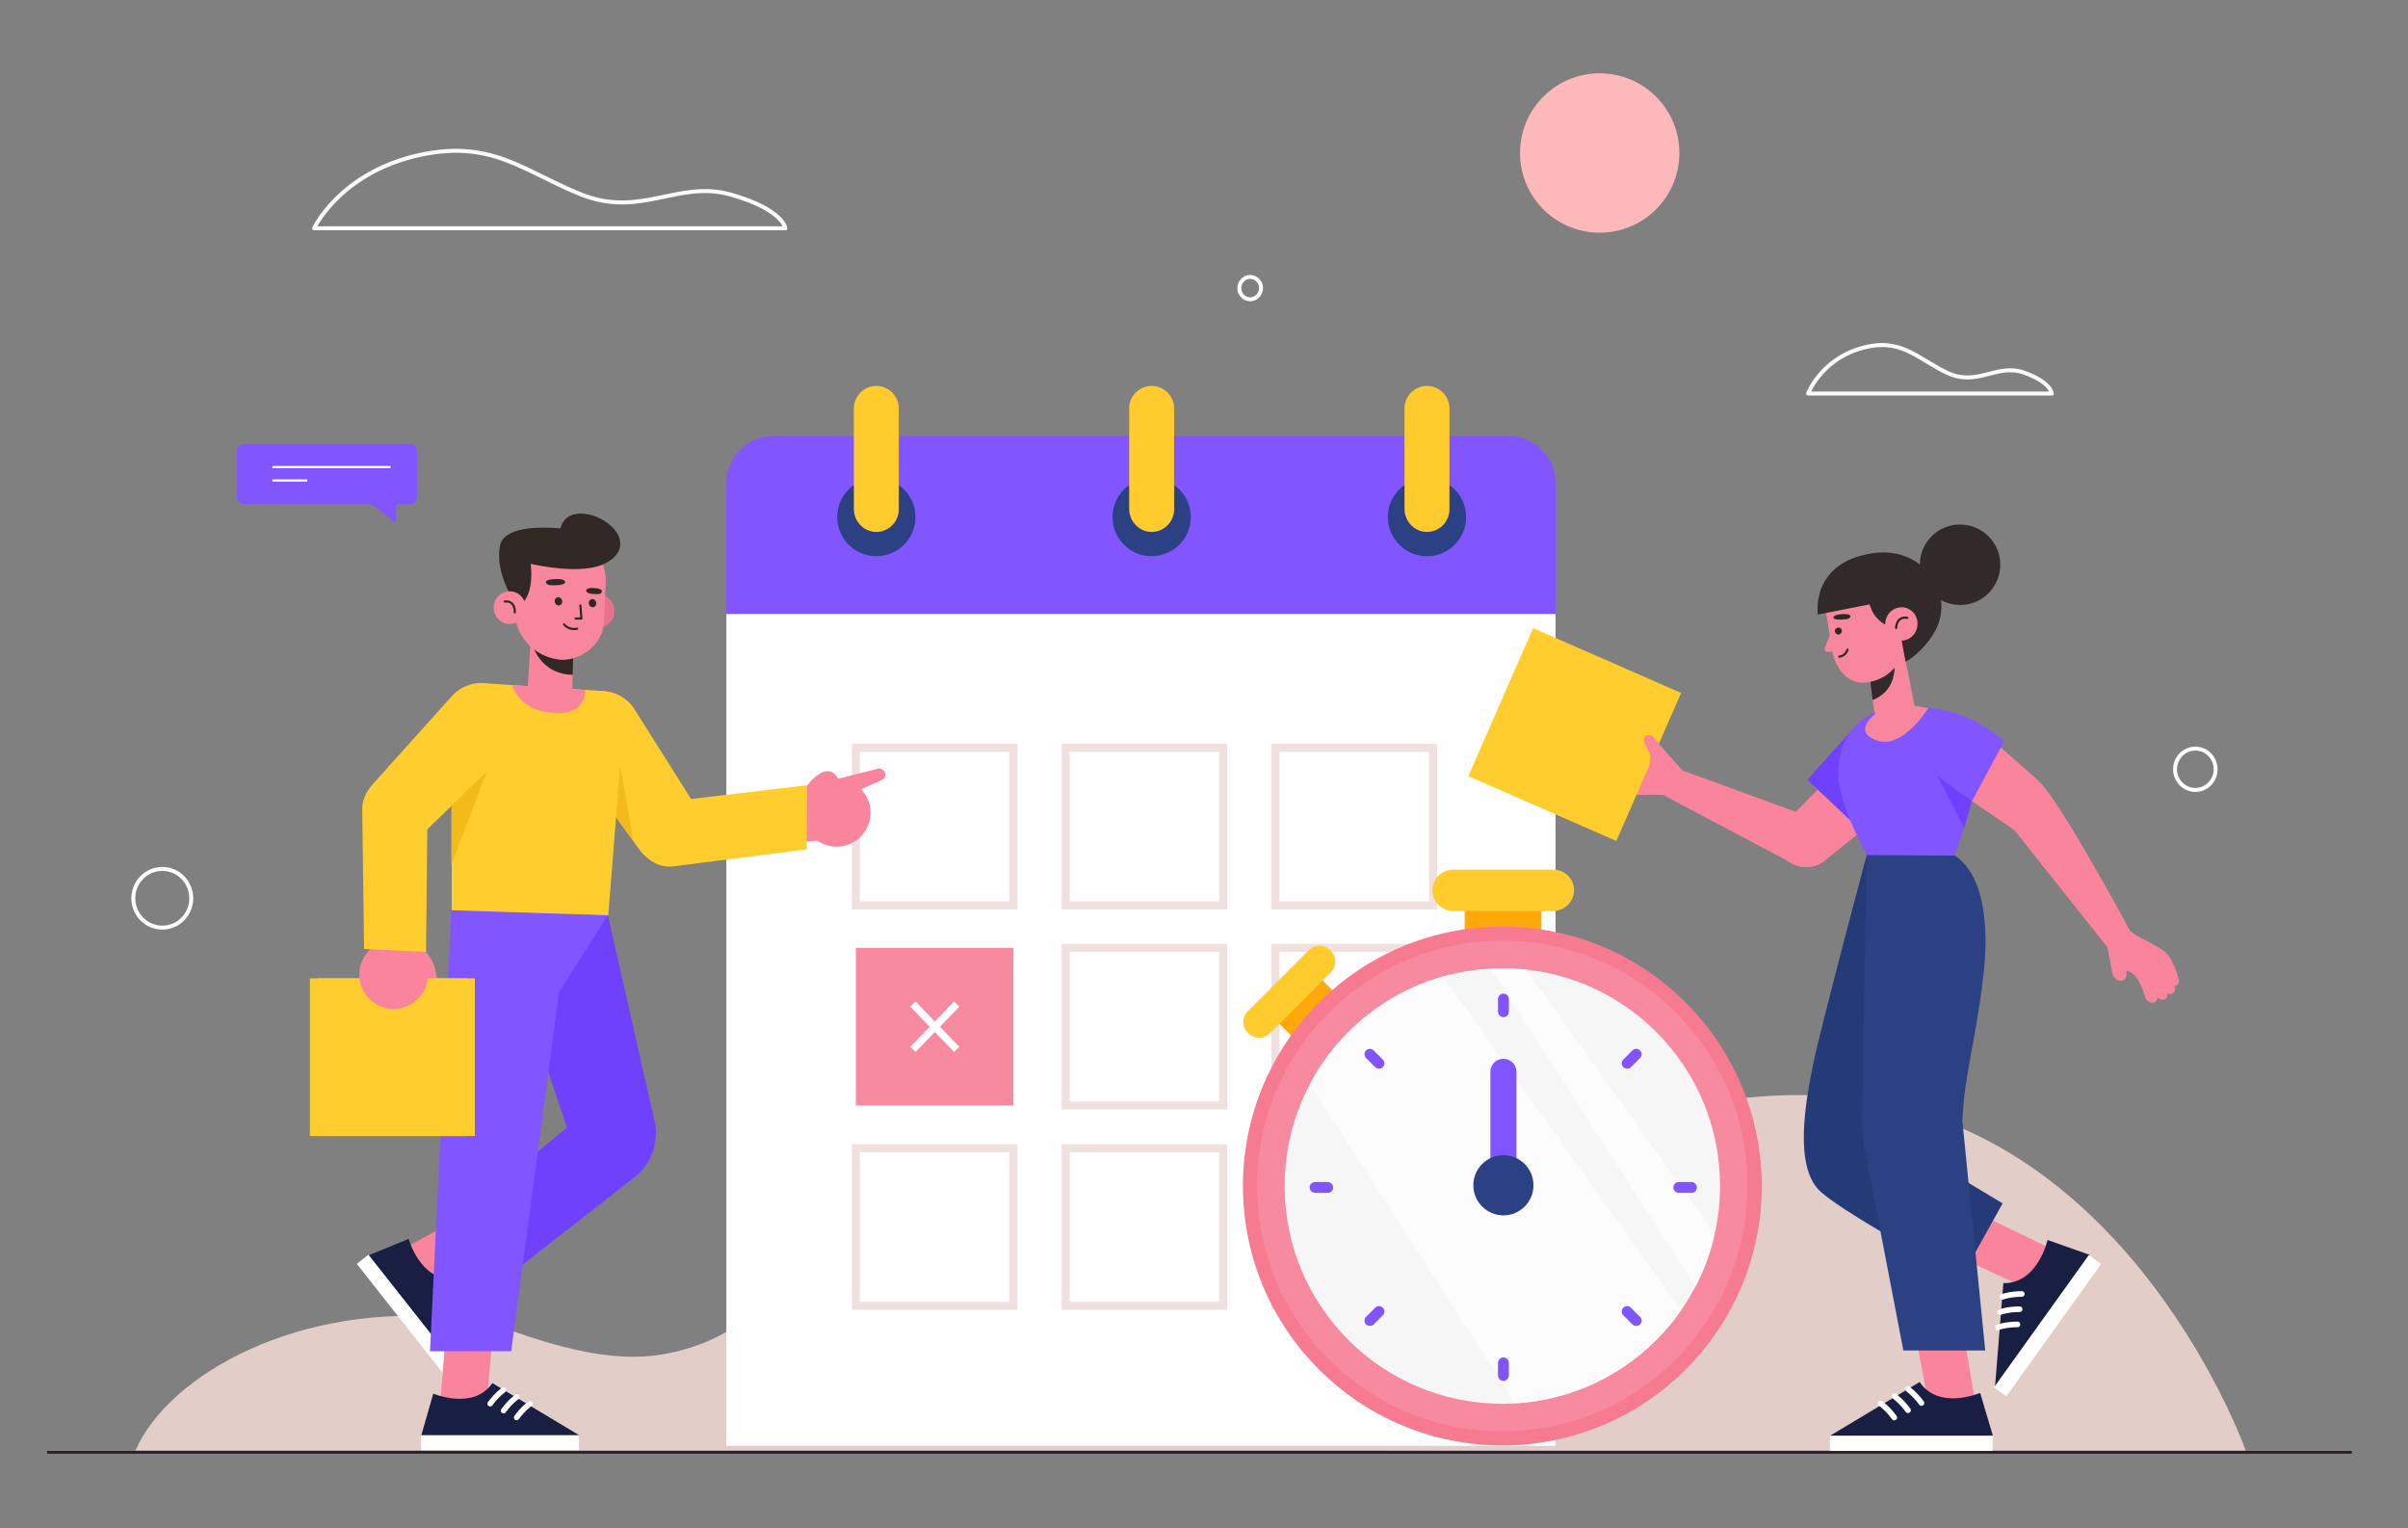 <?xml version="1.0" encoding="utf-8"?>
<!-- Generator: Adobe Illustrator 25.2.1, SVG Export Plug-In . SVG Version: 6.00 Build 0)  -->
<svg version="1.1" xmlns="http://www.w3.org/2000/svg" xmlns:xlink="http://www.w3.org/1999/xlink" x="0px" y="0px"
	 viewBox="0 0 664.7 421.7" style="enable-background:new 0 0 664.7 421.7;" xml:space="preserve">
<rect x="0" y="0" width="664.7" height="421.7" fill="#808080" stroke="none"/>
<style type="text/css">
	.st0{display:none;}
	.st1{display:inline;fill:#F1E0DF;}
	.st2{fill:#E3CDC9;}
	.st3{fill:#8155FF;}
	.st4{fill:none;stroke:#FFFFFF;stroke-width:0.624;stroke-miterlimit:10;}
	.st5{fill:none;stroke:#FFFFFF;stroke-width:1.089;stroke-miterlimit:10;}
	.st6{fill:none;stroke:#FAFAFA;stroke-width:1.103;stroke-linecap:round;stroke-linejoin:round;stroke-miterlimit:10;}
	.st7{fill:#FDB9B9;}
	.st8{fill:#FFFFFF;}
	.st9{fill:#2B4183;}
	.st10{fill:#FFCB2D;}
	.st11{fill:none;stroke:#F0E0DF;stroke-width:2.213;stroke-miterlimit:10;}
	.st12{fill:#F88AA0;}
	.st13{fill:none;stroke:#FFFFFF;stroke-width:2.017;stroke-miterlimit:10;}
	.st14{fill:#FFA80A;}
	.st15{fill:#F67B91;}
	.st16{fill:#F6F6F6;}
	.st17{opacity:0.71;}
	.st18{clip-path:url(#SVGID_2_);fill:#FFFFFF;}
	.st19{fill:#8054FF;}
	.st20{fill:#7041FD;}
	.st21{fill:#FA849B;}
	.st22{fill:#181F42;}
	.st23{fill:none;stroke:#FFFFFF;stroke-width:1.504;stroke-linecap:round;stroke-linejoin:round;stroke-miterlimit:10;}
	.st24{fill:#FFCD2E;}
	.st25{fill:#F2BB19;}
	.st26{fill:#E6728C;}
	.st27{fill:#312725;}
	.st28{fill:#F8879D;}
	.st29{fill:none;stroke:#312725;stroke-width:0.597;stroke-linecap:round;stroke-linejoin:round;stroke-miterlimit:10;}
	.st30{fill:none;stroke:#FFFFFF;stroke-width:1.548;stroke-linecap:round;stroke-linejoin:round;stroke-miterlimit:10;}
	.st31{fill:#243B77;}
	.st32{fill:#32292A;}
	.st33{fill:none;stroke:#312725;stroke-width:0.603;stroke-linecap:round;stroke-linejoin:round;stroke-miterlimit:10;}
	.st34{fill:none;stroke:#281F27;stroke-width:0.756;stroke-miterlimit:10;}
	.st35{display:inline;}
	.st36{fill:#1C1C1B;}
</style>
<g id="BACKGROUND" class="st0">
	<rect x="-44.9" y="-26.6" class="st1" width="750" height="500"/>
</g>
<g id="OBJECTS">
	<g>
		<path class="st2" d="M126.5,363.9c5.3,0.6,10.1,1.7,14.5,3.2c0,0,0,0,0,0c0.1,0,0.1,0,0.2,0.1c0.2,0.1,0.3,0.1,0.5,0.2
			c26.4,9.4,38.5,7.7,48.9,4.5c28-8.6,44.7-45.7,90.1-38.5c19.3,3,34.8,7.2,46.8,15.6c0,0,0,0,0,0c0.1,0.1,0.2,0.1,0.3,0.2
			c1.7,1.2,3.4,2.5,5,3.7c23.6,15.4,47.1-4.7,53.9-9.2c0.5-0.4,1-3.2,1.5-3.6c0.3-0.2,0.4-0.3,0.4-0.3l0,0
			c29.6-20.9,76.7-42,122-36.8c78,8.9,109.3,97.3,109.3,97.3H365.9h-20.7H183.7H148H37.4C46.5,379.3,82.9,358.9,126.5,363.9z"/>
		<g>
			<g>
				<g>
					<path class="st3" d="M67.3,139.1h45.9c1.1,0,1.9-0.9,1.9-1.9v-12.8c0-1.1-0.9-1.9-1.9-1.9H67.3c-1.1,0-1.9,0.9-1.9,1.9v12.8
						C65.4,138.2,66.3,139.1,67.3,139.1z"/>
					<g>
						<line class="st4" x1="75.2" y1="128.9" x2="107.8" y2="128.9"/>
						<line class="st4" x1="75.2" y1="132.6" x2="84.8" y2="132.6"/>
					</g>
				</g>
				<polygon class="st3" points="109.3,136.8 109.3,144.4 99.7,136.8 				"/>
			</g>
			<g>
				<ellipse class="st5" cx="606" cy="212.3" rx="5.6" ry="5.7"/>
				<ellipse class="st5" cx="44.8" cy="247.9" rx="8" ry="8.1"/>
				<path class="st5" d="M348.1,79.5c0,1.7-1.4,3.1-3,3.1c-1.7,0-3-1.4-3-3.1c0-1.7,1.4-3.1,3-3.1C346.8,76.5,348.1,77.8,348.1,79.5
					z"/>
			</g>
			<g>
				<path class="st6" d="M86.7,63h130.1c0,0-0.6-5.2-15.1-9.3c-14.5-4.1-24.8,6.5-41.2,0c-16.3-6.5-25-15.7-46.1-10.6
					C93.5,48.3,86.7,63,86.7,63z"/>
				<path class="st6" d="M499.1,108.6h67.3c0,0-0.3-3.2-7.8-5.8c-7.5-2.6-12.8,4.1-21.3,0c-8.4-4.1-12.9-9.9-23.8-6.6
					C502.6,99.4,499.1,108.6,499.1,108.6z"/>
				<ellipse transform="matrix(0.159 -0.987 0.987 0.159 329.795 471.489)" class="st7" cx="441.7" cy="42.1" rx="22" ry="22"/>
			</g>
		</g>
	</g>
	<g>
		<g>
			<g>
				<rect x="200.5" y="169.4" class="st8" width="228.9" height="229.6"/>
				<path class="st3" d="M429.4,133.3v36.1H200.5v-36.1c0-7.2,5.8-13,13-13h202.9C423.6,120.3,429.4,126.1,429.4,133.3z"/>
				<g>
					<g>
						<circle class="st9" cx="393.9" cy="142.7" r="10.8"/>
						<path class="st10" d="M393.9,146.8L393.9,146.8c3.4,0,6.2-2.8,6.2-6.2v-27.9c0-3.4-2.8-6.2-6.2-6.2l0,0
							c-3.4,0-6.2,2.8-6.2,6.2v27.9C387.8,144,390.5,146.8,393.9,146.8z"/>
					</g>
					<g>
						<circle class="st9" cx="317.9" cy="142.7" r="10.8"/>
						<path class="st10" d="M317.9,146.8L317.9,146.8c3.4,0,6.2-2.8,6.2-6.2v-27.9c0-3.4-2.8-6.2-6.2-6.2l0,0
							c-3.4,0-6.2,2.8-6.2,6.2v27.9C311.8,144,314.5,146.8,317.9,146.8z"/>
					</g>
					<g>
						<circle class="st9" cx="241.9" cy="142.7" r="10.8"/>
						<path class="st10" d="M241.9,146.8L241.9,146.8c3.4,0,6.2-2.8,6.2-6.2v-27.9c0-3.4-2.8-6.2-6.2-6.2l0,0
							c-3.4,0-6.2,2.8-6.2,6.2v27.9C235.8,144,238.5,146.8,241.9,146.8z"/>
					</g>
				</g>
			</g>
			<g>
				<g>
					
						<rect x="352.1" y="206.3" transform="matrix(-1 -1.224647e-16 1.224647e-16 -1 747.668 456.187)" class="st11" width="43.5" height="43.5"/>
					
						<rect x="294.2" y="206.3" transform="matrix(-1 -1.224647e-16 1.224647e-16 -1 631.856 456.187)" class="st11" width="43.5" height="43.5"/>
					
						<rect x="236.3" y="206.3" transform="matrix(-1 -1.224647e-16 1.224647e-16 -1 516.044 456.187)" class="st11" width="43.5" height="43.5"/>
				</g>
				<g>
					
						<rect x="352.1" y="261.6" transform="matrix(-1 -1.224647e-16 1.224647e-16 -1 747.668 566.682)" class="st11" width="43.5" height="43.5"/>
					
						<rect x="294.2" y="261.6" transform="matrix(-1 -1.224647e-16 1.224647e-16 -1 631.856 566.682)" class="st11" width="43.5" height="43.5"/>
					
						<rect x="236.3" y="261.6" transform="matrix(-1 -1.224647e-16 1.224647e-16 -1 516.044 566.682)" class="st12" width="43.5" height="43.5"/>
					<g>
						<line class="st13" x1="252" y1="277.1" x2="264.1" y2="289.6"/>
						<line class="st13" x1="264.1" y1="277.1" x2="252" y2="289.6"/>
					</g>
				</g>
				<g>
					
						<rect x="352.1" y="316.8" transform="matrix(-1 -1.224647e-16 1.224647e-16 -1 747.668 677.176)" class="st11" width="43.5" height="43.5"/>
					
						<rect x="294.2" y="316.8" transform="matrix(-1 -1.224647e-16 1.224647e-16 -1 631.856 677.176)" class="st11" width="43.5" height="43.5"/>
					
						<rect x="236.3" y="316.8" transform="matrix(-1 -1.224647e-16 1.224647e-16 -1 516.044 677.176)" class="st11" width="43.5" height="43.5"/>
				</g>
			</g>
		</g>
		<g>
			<g>
				<g>
					<rect x="404.3" y="247.7" class="st14" width="21.2" height="13.9"/>
					<path class="st10" d="M428.8,251.4h-27.7c-3.2,0-5.7-2.6-5.7-5.7l0,0c0-3.2,2.6-5.7,5.7-5.7h27.7c3.2,0,5.7,2.6,5.7,5.7l0,0
						C434.5,248.8,431.9,251.4,428.8,251.4z"/>
				</g>
				<g>
					
						<rect x="353.3" y="273.1" transform="matrix(0.707 -0.707 0.707 0.707 -91.384 337.567)" class="st14" width="16.9" height="11.9"/>
					<path class="st10" d="M367.3,268.4l-16.7,16.7c-1.7,1.7-4.4,1.7-6.1,0l0,0c-1.7-1.7-1.7-4.4,0-6.1l16.7-16.7
						c1.7-1.7,4.4-1.7,6.1,0l0,0C369,264,369,266.7,367.3,268.4z"/>
				</g>
			</g>
			<g>
				<g>
					<circle class="st15" cx="414.7" cy="327.3" r="71.6"/>
					<circle class="st12" cx="414.7" cy="327.3" r="67.7"/>
					<circle class="st16" cx="414.7" cy="327.3" r="60.1"/>
				</g>
				<g class="st17">
					<defs>
						<circle id="SVGID_1_" class="st17" cx="414.7" cy="327.3" r="60.1"/>
					</defs>
					<clipPath id="SVGID_2_">
						<use xlink:href="#SVGID_1_"  style="overflow:visible;"/>
					</clipPath>
					<polygon class="st18" points="348.9,279.7 440,420.9 481.1,385.5 391,259.2 					"/>
					<polygon class="st18" points="397.5,245.7 488.5,386.9 493.8,369.2 403.7,242.9 					"/>
				</g>
				<g>
					<g>
						<g>
							<path class="st19" d="M415,280.7c-0.8,0-1.5-0.7-1.5-1.5v-3.5c0-0.8,0.7-1.5,1.5-1.5s1.5,0.7,1.5,1.5v3.5
								C416.5,280.1,415.8,280.7,415,280.7z"/>
							<path class="st19" d="M415,381.1c-0.8,0-1.5-0.7-1.5-1.5v-3.5c0-0.8,0.7-1.5,1.5-1.5s1.5,0.7,1.5,1.5v3.5
								C416.5,380.4,415.8,381.1,415,381.1z"/>
						</g>
						<g>
							<path class="st19" d="M380.7,294.9c-0.4,0-0.8-0.1-1.1-0.4l-2.5-2.5c-0.6-0.6-0.6-1.5,0-2.1c0.6-0.6,1.5-0.6,2.1,0l2.5,2.5
								c0.6,0.6,0.6,1.5,0,2.1C381.5,294.8,381.1,294.9,380.7,294.9z"/>
							<path class="st19" d="M451.7,365.9c-0.4,0-0.8-0.1-1.1-0.4l-2.5-2.5c-0.6-0.6-0.6-1.5,0-2.1c0.6-0.6,1.5-0.6,2.1,0l2.5,2.5
								c0.6,0.6,0.6,1.5,0,2.1C452.5,365.8,452.1,365.9,451.7,365.9z"/>
						</g>
						<g>
							<path class="st19" d="M378.2,365.9c-0.4,0-0.8-0.1-1.1-0.4c-0.6-0.6-0.6-1.5,0-2.1l2.5-2.5c0.6-0.6,1.5-0.6,2.1,0
								c0.6,0.6,0.6,1.5,0,2.1l-2.5,2.5C379,365.8,378.6,365.9,378.2,365.9z"/>
							<path class="st19" d="M449.2,294.9c-0.4,0-0.8-0.1-1.1-0.4c-0.6-0.6-0.6-1.5,0-2.1l2.5-2.5c0.6-0.6,1.5-0.6,2.1,0
								c0.6,0.6,0.6,1.5,0,2.1l-2.5,2.5C450,294.8,449.6,294.9,449.2,294.9z"/>
						</g>
						<g>
							<path class="st19" d="M366.5,329.2H363c-0.8,0-1.5-0.7-1.5-1.5c0-0.8,0.7-1.5,1.5-1.5h3.5c0.8,0,1.5,0.7,1.5,1.5
								C368,328.5,367.4,329.2,366.5,329.2z"/>
							<path class="st19" d="M466.9,329.2h-3.5c-0.8,0-1.5-0.7-1.5-1.5c0-0.8,0.7-1.5,1.5-1.5h3.5c0.8,0,1.5,0.7,1.5,1.5
								C468.4,328.5,467.8,329.2,466.9,329.2z"/>
						</g>
					</g>
					<g>
						<path class="st19" d="M418.6,327.1h-7.2v-31.3c0-2,1.6-3.6,3.6-3.6l0,0c2,0,3.6,1.6,3.6,3.6V327.1z"/>
						<circle class="st9" cx="415" cy="327.1" r="8.3"/>
					</g>
				</g>
			</g>
		</g>
	</g>
	<g>
		<g>
			<g>
				<g>
					<path class="st20" d="M167.8,252.6l13.1,57.7c0.8,5.5-1.3,11-5.5,14.4l-39.1,30.5l0.7-28.1l19.5-15.9L136.3,251L167.8,252.6z"
						/>
				</g>
				<g>
					<polygon class="st21" points="117.3,355.5 136.1,345.7 128.6,335.2 108.2,346.3 114.7,354.5 					"/>
					<g>
						<path class="st22" d="M112.8,341.9c0,0,3.2,11.6,12.3,11l3.5,27.8l-27-34.2L112.8,341.9z"/>
						
							<rect x="91.7" y="362.7" transform="matrix(0.619 0.785 -0.785 0.619 329.664 49.758)" class="st8" width="43.6" height="4.1"/>
						<path class="st23" d="M125.6,356.5c0,0-2.1-0.7-5.3-0.5"/>
						<path class="st23" d="M126.4,360.6c0,0-2.1-0.7-5.3-0.5"/>
						<path class="st23" d="M127.1,364.6c0,0-2.1-0.7-5.3-0.5"/>
					</g>
				</g>
			</g>
			<g>
				<g>
					<polygon class="st21" points="134.1,389.5 136,368.6 123.1,368 121.2,390.9 131.7,390.9 					"/>
					<g>
						<path class="st22" d="M119.6,384.6c0,0,11.1,4.7,16.3-2.9l24,14.4h-43.6L119.6,384.6z"/>
						<rect x="116.2" y="396.1" class="st8" width="43.6" height="4.1"/>
						<path class="st23" d="M139,383.6c0,0-1.8,1.2-3.7,3.8"/>
						<path class="st23" d="M142.7,385.5c0,0-1.8,1.2-3.7,3.8"/>
						<path class="st23" d="M146.3,387.4c0,0-1.8,1.2-3.7,3.8"/>
					</g>
				</g>
				<g>
					<g>
						<g>
							<polygon class="st3" points="124.6,251.2 118.7,372.9 141.1,372.9 157.3,251.6 							"/>
						</g>
					</g>
					<polygon class="st3" points="167.8,252.6 167.8,252.6 154.3,273.8 151.5,252.1 					"/>
				</g>
			</g>
		</g>
		<g>
			<g>
				<polygon class="st21" points="225.8,232 212.5,233.1 214.9,219.7 228.8,220.8 				"/>
				<g>
					<g>
						<g>
							<g>
								<path class="st21" d="M237,231.4c-3.9,3.4-9.8,2.9-13.2-1c-3.4-3.9-2.9-9.8,1-13.2c3.9-3.4,9.8-2.9,13.2,1
									C241.4,222.1,241,228,237,231.4z"/>
								<path class="st21" d="M231.4,214.9c0,0-1.7-3.9-5.7-1c-4,2.9-7.5,8.8-1.9,16.4L231.4,214.9z"/>
							</g>
						</g>
					</g>
					<path class="st21" d="M231.4,214.9l10.7-2.7c0.9-0.3,1.9,0.2,2.2,1.1l0,0c0.3,0.8-0.1,1.6-0.8,1.9l-10.9,4.9L231.4,214.9z"/>
				</g>
				<g>
					<path class="st24" d="M175.5,196.3l17.6,27.9c2.5,4.5,1.1,10.1-3.2,12.9l0,0c-4.5,2.9-10.5,1.7-13.5-2.8L157,207.5
						c-2.8-4.3-2.2-10,1.4-13.6v0C163.5,188.8,172,190,175.5,196.3z"/>
					<polygon class="st25" points="170,225.4 171,210.2 174.8,232.1 					"/>
				</g>
				<g>
					<path class="st24" d="M184,221.3l38.8-4.6l-0.1,17.7l-36.1,4.6c-5.7,1.1-10.9-3.4-10.7-9.2l0,0
						C176,225.5,179.5,221.8,184,221.3z"/>
				</g>
			</g>
			<g>
				<g>
					<g>
						<path class="st21" d="M116.9,273.8c0,0,4.3,0.3,3.6-4.6c-0.7-4.9-4.4-10.9-13.8-9.6L116.9,273.8z"/>
						
							<rect x="85.6" y="269.9" transform="matrix(-1 -1.224647e-16 1.224647e-16 -1 214.649 583.406)" class="st24" width="43.5" height="43.5"/>
						
							<rect x="87.6" y="269.9" transform="matrix(-1 -1.224647e-16 1.224647e-16 -1 218.673 583.406)" class="st24" width="43.5" height="43.5"/>
						<path class="st21" d="M99.4,271c-1.1-5.1,2.1-10.2,7.2-11.4c5.1-1.1,10.2,2.1,11.4,7.2c1.1,5.1-2.1,10.2-7.2,11.4
							C105.6,279.4,100.6,276.1,99.4,271z"/>
					</g>
					<path class="st24" d="M118,223.7l-0.4,39l-17.1-0.8L100,224c-0.4-5.8,4.7-10.4,10.5-9.5l0,0C114.9,215.3,118.1,219.2,118,223.7
						z"/>
				</g>
				<g>
					<path class="st24" d="M140,207.4l-23.6,23c-3.9,3.4-9.6,3.2-13.3-0.4l0,0c-3.8-3.8-3.8-9.9-0.1-13.7l22.1-24.6
						c3.6-3.6,9.3-4.3,13.6-1.5l0,0C144.7,194.1,145.3,202.7,140,207.4z"/>
				</g>
			</g>
			<g>
				<g>
					<path class="st24" d="M166.3,190.7l-33.5-2.2c-3-0.2-8.4,5.3-8.1,8.3l0,54.4l43.2,1.4l4.4-55.2
						C172.4,193.9,169.8,190.9,166.3,190.7z"/>
				</g>
				<polygon class="st25" points="124.6,222.4 134.4,212.9 124.6,238.6 				"/>
			</g>
		</g>
		<g>
			<path class="st26" d="M160.8,168.2c-0.2,2.5,1.6,4.7,4,5c2.4,0.2,4.6-1.6,4.8-4.2c0.2-2.5-1.6-4.7-4-5
				C163.2,163.8,161,165.6,160.8,168.2z"/>
			<path class="st21" d="M158.2,178.9l-0.2,11c-0.1,3.8-2.4,5.9-6.1,5.8l0,0c-3.1-0.1-6.5-1.7-6.3-5.1l1.1-17.2L158.2,178.9z"/>
			<path class="st27" d="M158.1,186.2c0,0-8.9,0.6-11.5-9.5c-0.8-3.2,11.7,1.1,11.7,1.1L158.1,186.2z"/>
			<path class="st28" d="M154.9,182.1L154.9,182.1c6.3,0.1,11.5-4.9,11.8-10.1l0.5-11c0.4-6.6-4.4-12.3-10.8-12.9l0,0
				c-6.5-0.6-13.4,4.3-14,11.1l-0.3,8.6C141.8,175.4,147.4,181.4,154.9,182.1z"/>
			<g>
				<polyline class="st29" points="160.2,167.1 160.5,170.7 158.9,170.7 				"/>
				<path class="st27" d="M153.4,159.8c0,0,2.6-0.2,2.6,0.9c0,0,0,0.7-2.3,0.8c-2.2,0.1-2.8-0.1-3-0.8
					C150.5,160.1,152.2,159.8,153.4,159.8z"/>
				<path class="st27" d="M164.1,162.3c0,0-2.1-0.3-2.3,0.7c0,0-0.1,0.7,1.7,0.9c1.8,0.2,2.5,0,2.6-0.6
					C166.4,162.7,165.1,162.3,164.1,162.3z"/>
				<path class="st27" d="M162.5,166.4c0,0.6,0.4,1.1,1,1.2c0.6,0,1.1-0.4,1.1-1.1c0-0.6-0.4-1.1-1-1.2
					C163,165.3,162.5,165.8,162.5,166.4z"/>
				<path class="st27" d="M153.1,165.9c0,0.6,0.4,1.1,1,1.2c0.6,0,1.1-0.4,1.1-1.1c0-0.6-0.4-1.1-1-1.2
					C153.6,164.8,153.1,165.3,153.1,165.9z"/>
				<path class="st29" d="M155.7,172.3c0.1,0.2,1.5,1.7,3.6,1.2"/>
			</g>
			<path class="st27" d="M164.6,142.6c-2.4-1-8.5-2.2-9.9,3.2c-6.1-0.5-15.8-0.4-16.7,4.9c-1.4,7.8,4.1,15.4,4.1,15.4l1.5,0.8
				c0,0,3.9-2,2.9-11.3c0,0,14.1,3.4,20.7-0.2C173.8,152,171.8,145.7,164.6,142.6z"/>
			<g>
				<path class="st28" d="M136.3,167.3c-0.2,2.5,1.6,4.7,4,4.9c2.4,0.2,4.6-1.6,4.8-4.1c0.2-2.5-1.6-4.7-4-4.9
					C138.7,163,136.5,164.8,136.3,167.3z"/>
				<path class="st29" d="M142.1,169c0,0,0.3-3.3-2.8-3"/>
			</g>
			<path class="st21" d="M141.4,189.1l20.1,1.3c0,0,0.6,6.9-8.3,6.4C143.1,196.3,141.4,189.1,141.4,189.1z"/>
		</g>
	</g>
	<g>
		<g>
			<g>
				<g>
					<polygon class="st21" points="561.2,356.4 541.4,347.2 548.6,336.1 570.1,346.5 563.8,355.3 					"/>
					<g>
						<path class="st22" d="M565.2,342.2c0,0-2.7,12.1-12.2,11.9l-2.3,28.7l26.1-36.5L565.2,342.2z"/>
						
							<rect x="543.1" y="363.7" transform="matrix(-0.583 0.813 -0.813 -0.583 1192.318 119.323)" class="st8" width="44.9" height="4.2"/>
						<path class="st30" d="M552.7,357.9c0,0,2.1-0.8,5.4-0.8"/>
						<path class="st30" d="M552.1,362.1c0,0,2.1-0.8,5.4-0.8"/>
						<path class="st30" d="M551.5,366.3c0,0,2.1-0.8,5.4-0.8"/>
					</g>
				</g>
				<path class="st31" d="M515.3,235.9c0,0-12.9,48.3-14.8,57.8c-1.9,9.5-5.7,28.6,2.3,35.4c8,6.9,38.7,23.3,38.7,23.3l11.3-20.3
					l-18.3-11L515.3,235.9z"/>
			</g>
			<g>
				<g>
					<polygon class="st21" points="532.7,389.4 528.7,368 541.9,367.3 545.9,390.9 535.1,390.9 					"/>
					<g>
						<path class="st22" d="M546.6,384.4c0,0-11.4,4.9-16.7-3l-24.7,14.8h44.9L546.6,384.4z"/>
						
							<rect x="505.2" y="396.2" transform="matrix(-1 -1.224647e-16 1.224647e-16 -1 1055.241 796.714)" class="st8" width="44.9" height="4.2"/>
						<path class="st30" d="M526.6,383.3c0,0,1.9,1.3,3.8,3.9"/>
						<path class="st30" d="M522.9,385.3c0,0,1.9,1.3,3.8,3.9"/>
						<path class="st30" d="M519.1,387.3c0,0,1.9,1.3,3.8,3.9"/>
					</g>
				</g>
				<path class="st9" d="M515.3,235.9l-1.3,72.8c0,2.6,0.2,5.2,0.6,7.8l10.8,56.2h22.6l-6.3-63.3c0.3-11.6,4.1-24.7,5.6-38.9
					c0,0,4.4-26.4-7.7-34.4L515.3,235.9z"/>
			</g>
		</g>
		<g>
			<g>
				<g>
					<g>
						<path class="st21" d="M500.8,225.9l-37-13.5l-4.3,7.2l36.1,19.1c6,2.3,12.2-2.9,11.1-9.2v0
							C506.1,226.6,503.6,226.9,500.8,225.9z"/>
					</g>
					<g>
						<g>
							<path class="st21" d="M459.3,206.9c-0.7-0.7-1.7-1-2.6-0.8c-1.2,0.3-1.7,1.5-1,2.6l0.5,0.9c-1.2,0.5-3.6,0.6-8.1-4
								c-0.8-0.8-2-0.9-2.8-0.4c-0.6,0.4-0.7,1.2-0.4,1.8c0,0,0,0.1,0.1,0.1c-0.6-0.2-1.3-0.2-1.8,0.2c-0.6,0.4-0.7,1.2-0.4,1.8
								c0,0.1,0.1,0.2,0.2,0.3c-0.3,0-0.6,0.1-0.8,0.3c-0.6,0.4-0.7,1.2-0.4,1.8c0.1,0.2,0.2,0.4,0.4,0.5c0.1,0.1,0.1,0.1,0.2,0.2
								c0,0-0.1,0-0.1,0c-0.6,0.4-0.7,1.2-0.4,1.8c0.1,0.2,0.2,0.4,0.4,0.5c1.2,1.3,2.5,2.3,3.7,3.1l0,0c0,0,0,0,0.1,0
								c0.6,0.4,1.1,0.7,1.7,1c2.6,1.5,8.1,0.2,12.9,1l3.7-7L459.3,206.9z"/>
						</g>
						
							<rect x="412.4" y="180.4" transform="matrix(-0.401 0.916 -0.916 -0.401 794.666 -114.189)" class="st24" width="44.6" height="44.6"/>
						<path class="st21" d="M459.9,207.6l-3.6-4.2c-0.6-0.7-1.6-0.7-2.2,0l0,0c-0.4,0.5-0.5,1.1-0.2,1.6l1.8,3.6
							c0,0-1.6,4.9,2.2,9.1L459.9,207.6z"/>
					</g>
				</g>
				<g>
					<path class="st21" d="M517.2,226.7l-13.5,10.8c-2.7,2.2-6.5,2.4-9.5,0.6l0,0c-4.2-2.6-6.7-4.9-3.7-8.8l14.8-15L517.2,226.7z"/>
					<path class="st20" d="M527.7,213.8c0,0-1.8,8.8-12.4,16.9l-16.4-15.5l13.3-14.8L527.7,213.8z"/>
				</g>
			</g>
			<g>
				<g>
					<g>
						<path class="st21" d="M553.2,225.5l28.5,35.9l6.4-4.3c0,0-16.3-30.4-23.9-40c-4-5-12-3.7-14.2,2.3l0,0
							C549,222.2,551.3,223.3,553.2,225.5z"/>
					</g>
					<g>
						<path class="st21" d="M583.1,268.7c0.2,0.9,1,1.7,1.8,1.9c1.2,0.3,2.1-0.5,2.1-1.7l0-1c1.2,0.2,3.4,1.2,5.1,7.2
							c0.3,1,1.3,1.7,2.2,1.6c0.7-0.1,1.2-0.6,1.2-1.4c0,0,0-0.1,0-0.1c0.4,0.5,1,0.7,1.6,0.7c0.7-0.1,1.2-0.6,1.2-1.4
							c0-0.1,0-0.2,0-0.3c0.3,0.1,0.6,0.2,0.9,0.1c0.7-0.1,1.2-0.6,1.2-1.4c0-0.2,0-0.4-0.1-0.6c0-0.1,0-0.2-0.1-0.2
							c0,0,0.1,0,0.1,0c0.7-0.1,1.2-0.6,1.2-1.4c0-0.2,0-0.4-0.1-0.6c-0.5-1.6-1-3.1-1.7-4.4l0,0c0,0,0,0,0-0.1
							c-0.3-0.6-0.6-1.2-1-1.7c-1.5-2.5-6.8-4-10.6-6.9l-6.4,4.3L583.1,268.7z"/>
					</g>
				</g>
				<g>
					<path class="st21" d="M549,203.4l13,11.4c2.6,2.3,3.5,6,2.2,9.2l0,0c-1.8,4.6-3.7,7.5-8,5.2l-17.4-11.9L549,203.4z"/>
					<path class="st3" d="M532.3,195.4c0,0,11.1,0.2,20.9,9.2l-8.8,16.4l-17.4-6L532.3,195.4z"/>
				</g>
			</g>
			<g>
				<path class="st3" d="M518.2,196.4c0,0-10.8,3-10.8,17.4c0,7.9,7.9,22.1,7.9,22.1l24.3,0.1c0,0,3.6-9.9,5.7-18.9
					c2.1-9-4.7-17.5-13-21.8L518.2,196.4z"/>
				<polygon class="st20" points="544.3,221.1 534.8,214.2 542.2,228.5 				"/>
			</g>
		</g>
		<g>
			<g>
				<g>
					<g>
						<path class="st28" d="M524.4,201L524.4,201c3.4-0.5,4.6-2.8,4.1-6.1l-3.8-19.3l-10.2,1.6l2.8,18.6
							C517.9,199.2,521,201.5,524.4,201z"/>
					</g>
					<path class="st32" d="M522.4,179.4c0,0,3.3,10.3-5.5,13.8l-0.8-6.2l9-6.8"/>
				</g>
				<g>
					<path class="st28" d="M514.8,188.4L514.8,188.4c6.4-0.6,11.1-5.7,10.5-11.4l-1.8-18.6l-10.7,0c-3.9,0.4-9.4,5.6-9,9.1l1.9,11.5
						C506.1,183.3,509.5,188.9,514.8,188.4z"/>
					<path class="st28" d="M506.2,172.4l-2.4,6.2c-0.4,0.6,0.1,1.4,0.9,1.3l4.2-0.4L506.2,172.4z"/>
				</g>
			</g>
			<g>
				<path class="st27" d="M508.3,169.5c0,0-2.3,0.1-2.2,1c0,0,0.1,0.6,2.1,0.5c2-0.1,2.5-0.3,2.6-0.9
					C510.9,169.5,509.4,169.4,508.3,169.5z"/>
				<path class="st27" d="M508.4,174c0.1,0.5-0.3,1-0.8,1.1c-0.5,0.1-1-0.3-1.1-0.8c-0.1-0.5,0.3-1,0.8-1.1
					C507.9,173.1,508.4,173.5,508.4,174z"/>
				<path class="st29" d="M507.7,181.2c0,0,1.6,0,2.3-1.9"/>
			</g>
			<path class="st28" d="M525.4,194.3l6.9,1.1c0,0-7.2,11.7-14.4,8.9c-8.2-3.2,2.7-9.4,2.7-9.4L525.4,194.3z"/>
			<path class="st32" d="M522.5,173.2c-5.4-1.4-6.4-6.4-6.4-6.4l-14.3,2.8c0,0-2.2-14.2,14.9-16.9c8.6-1.3,14,2.8,16.9,6.9
				c2.7,3.9,3,9.1,1.1,13.5c-1.4,3.1-4.9,7.5-8.7,9.5l-1.3-7.1C524.7,175.6,523.5,173.5,522.5,173.2z"/>
			<g>
				<path class="st28" d="M529.3,172.2c0,2.5-2,4.6-4.5,4.6c-2.5,0-4.4-2.1-4.4-4.6c0-2.5,2-4.6,4.5-4.6
					C527.4,167.6,529.4,169.7,529.3,172.2z"/>
				<path class="st33" d="M523.4,173.3c0,0,0-3.3,3.1-2.8"/>
			</g>
			<path class="st32" d="M552,154c1,6-3,11.8-9.1,12.8c-6,1-11.8-3-12.8-9.1c-1-6,3-11.8,9.1-12.8C545.3,143.9,551,148,552,154z"/>
		</g>
	</g>
	<line class="st34" x1="649.2" y1="400.8" x2="13" y2="400.8"/>
</g>
<g id="DESIGNED_BY_FREEPIK">
	<g class="st0">
		<g id="XMLID_29_" class="st35">
			<g id="XMLID_48_">
				<path id="XMLID_56_" class="st36" d="M340.2,438.9c-0.4,0.4-0.8,0.9-1.1,1.5l-0.5-0.2c-0.1-0.3-0.3-0.5-0.7-0.5
					c-0.3,0-0.6,0.3-0.5,0.7c0,0.3,0.3,0.6,0.7,0.5c0.1,0,0.1,0,0.2-0.1l0.5,0.2c-0.3,0.6-0.4,1.1-0.5,1.7l0.7,0.1
					c0.2-1.3,0.8-2.5,1.8-3.5L340.2,438.9z"/>
				<path id="XMLID_55_" class="st36" d="M345.7,436.6c-0.2,0-0.3,0-0.5,0l-0.1-0.6c0.2-0.1,0.3-0.4,0.3-0.6c0-0.4-0.4-0.7-0.8-0.6
					c-0.4,0-0.7,0.4-0.6,0.8c0,0.3,0.2,0.5,0.4,0.6l0.1,0.6c-0.7,0.1-1.4,0.3-2.1,0.6l0.3,0.7c0.9-0.4,1.9-0.7,3-0.7
					c0.5,0,1,0.1,1.5,0.2l0.2-0.7C346.8,436.7,346.3,436.6,345.7,436.6z"/>
				<path id="XMLID_54_" class="st36" d="M352.3,439.1c0.3,0,0.6-0.3,0.5-0.7c0-0.3-0.3-0.6-0.7-0.5c-0.3,0-0.5,0.3-0.5,0.6
					l-0.4,0.4c-0.4-0.4-0.9-0.8-1.4-1.1l-0.4,0.6c1.1,0.7,2,1.7,2.6,2.9l0.7-0.3c-0.3-0.6-0.6-1.1-0.9-1.5l0.4-0.4
					C352.2,439.1,352.3,439.2,352.3,439.1z"/>
				<path id="XMLID_53_" class="st36" d="M345.2,446.8c-0.4,0-0.8,0-1.2,0c-0.9,0-1.7-0.1-2.5-0.2c-0.4-0.1-0.8-0.2-1.3-0.3
					c1,1.9,3.1,3.1,5.4,3.1c2.9,0,5.3-1.9,5.9-4.5c-0.7,0.4-1.5,0.8-2.5,1.1C348,446.5,346.6,446.7,345.2,446.8z"/>
				<path id="XMLID_49_" class="st36" d="M345.7,438.1c-3.4,0-6.1,2.7-6.1,5.9c0,0.4,0,0.8,0.1,1.3c0.7,0.5,2.7,0.9,5.3,0.7
					c2.9-0.2,5.3-1,6.7-2.2c0-0.2,0-0.4,0-0.6C351.4,440.3,348.8,438.1,345.7,438.1z M343.6,444.6c-1,0-1.8-0.8-1.8-1.8
					c0-1,0.8-1.8,1.8-1.8c1,0,1.8,0.8,1.8,1.8C345.4,443.8,344.6,444.6,343.6,444.6z M348.3,443.7c-0.8,0-1.4-0.6-1.4-1.4
					c0-0.8,0.6-1.4,1.4-1.4c0.8,0,1.4,0.6,1.4,1.4C349.7,443.1,349,443.7,348.3,443.7z"/>
			</g>
			<path id="XMLID_46_" class="st36" d="M361.7,440c-0.3-0.1-0.8-0.3-1.4-0.2c-0.6,0.1-0.8,0.3-0.8,1v0.9h2.2v1.7h-2.2v5.5h-1.9
				v-5.5h-1.3v-1.7h1.3v-0.9c0-1.7,0.9-2.8,2.6-2.8c0.6,0,1.2,0.1,1.6,0.3L361.7,440z"/>
			<path id="XMLID_44_" class="st36" d="M366.4,443.3c-0.2,0-0.4,0-0.5,0c-0.9,0-1.5,0.5-1.5,1.6v3.9h-1.9v-7.2h1.9v0.8
				c0.5-0.7,1.1-1,2-1c0.4,0,0.8,0.1,1.1,0.3L366.4,443.3z"/>
			<path id="XMLID_41_" class="st36" d="M374.1,445.2c0,0.2,0,0.5,0,0.7H369c0.2,1,0.9,1.5,1.8,1.5c0.6,0,1.3-0.3,1.8-0.7l1.1,1.2
				c-0.8,0.7-1.9,1.1-3.1,1.1c-2.2,0-3.7-1.5-3.7-3.8c0-2.3,1.5-3.8,3.6-3.8C372.7,441.4,374.1,443,374.1,445.2z M369,444.5h3.2
				c-0.2-0.9-0.7-1.4-1.6-1.4C369.7,443.1,369.1,443.6,369,444.5z"/>
			<path id="XMLID_38_" class="st36" d="M381.7,445.2c0,0.2,0,0.5,0,0.7h-5.1c0.2,1,0.9,1.5,1.8,1.5c0.6,0,1.3-0.3,1.8-0.7l1.1,1.2
				c-0.8,0.7-1.9,1.1-3.1,1.1c-2.2,0-3.7-1.5-3.7-3.8c0-2.3,1.5-3.8,3.6-3.8C380.3,441.4,381.7,443,381.7,445.2z M376.6,444.5h3.2
				c-0.2-0.9-0.7-1.4-1.6-1.4C377.3,443.1,376.8,443.6,376.6,444.5z"/>
			<path id="XMLID_35_" class="st36" d="M390.1,445.2c0,2.2-1.5,3.8-3.5,3.8c-1,0-1.6-0.4-2.1-0.9v3.7h-1.9v-10.1h1.9v0.8
				c0.5-0.6,1.2-1,2.1-1C388.6,441.4,390.1,443,390.1,445.2z M384.4,445.2c0,1.1,0.7,2,1.8,2c1.1,0,1.9-0.9,1.9-2c0-1.1-0.7-2-1.9-2
				C385.2,443.2,384.4,444.1,384.4,445.2z"/>
			<path id="XMLID_32_" class="st36" d="M393.2,439.3c0,0.7-0.5,1.2-1.2,1.2c-0.7,0-1.2-0.5-1.2-1.2c0-0.7,0.5-1.2,1.2-1.2
				C392.6,438,393.2,438.6,393.2,439.3z M392.9,448.8H391v-7.2h1.9V448.8z"/>
			<path id="XMLID_30_" class="st36" d="M396.2,444.2l2.7-2.6h2.4l-3.5,3.4l3.5,3.8h-2.4l-2.7-2.9v2.9h-1.9v-10.7h1.9V444.2z"/>
		</g>
		<g class="st35">
			<path class="st36" d="M264.5,448.7v-1.1c-0.5,0.7-1.4,1.2-2.4,1.2c-1.8,0-3.1-1.4-3.1-3.7c0-2.3,1.3-3.7,3.1-3.7
				c1,0,1.8,0.5,2.4,1.2V439h1.1v9.8H264.5z M264.5,446.8v-3.2c-0.4-0.6-1.2-1.1-2.1-1.1c-1.4,0-2.3,1.2-2.3,2.7
				c0,1.6,0.8,2.7,2.3,2.7C263.3,447.9,264.1,447.4,264.5,446.8z"/>
			<path class="st36" d="M267.1,445.2c0-2.1,1.5-3.7,3.5-3.7c2.1,0,3.4,1.7,3.4,3.8v0.3h-5.7c0.1,1.3,1,2.4,2.5,2.4
				c0.8,0,1.6-0.3,2.2-0.9l0.5,0.7c-0.7,0.7-1.7,1.1-2.8,1.1C268.6,448.9,267.1,447.4,267.1,445.2z M270.5,442.4
				c-1.5,0-2.3,1.3-2.3,2.4h4.6C272.8,443.7,272.1,442.4,270.5,442.4z"/>
			<path class="st36" d="M274.7,447.8l0.6-0.8c0.5,0.5,1.4,1,2.3,1c1.1,0,1.7-0.5,1.7-1.2c0-1.7-4.4-0.7-4.4-3.3c0-1.1,1-2,2.6-2
				c1.2,0,2.1,0.5,2.6,1l-0.5,0.8c-0.4-0.5-1.2-0.9-2.1-0.9c-1,0-1.6,0.5-1.6,1.1c0,1.6,4.4,0.5,4.4,3.3c0,1.2-1,2.1-2.8,2.1
				C276.4,448.9,275.4,448.5,274.7,447.8z"/>
			<path class="st36" d="M281.6,439.9c0-0.4,0.3-0.7,0.7-0.7c0.4,0,0.7,0.3,0.7,0.7c0,0.4-0.3,0.7-0.7,0.7
				C281.9,440.6,281.6,440.3,281.6,439.9z M281.8,448.7v-7.1h1.1v7.1H281.8z"/>
			<path class="st36" d="M284.7,450.5l0.6-0.8c0.6,0.7,1.3,1,2.3,1c1.2,0,2.3-0.6,2.3-2.1v-1c-0.5,0.7-1.4,1.3-2.4,1.3
				c-1.8,0-3.1-1.4-3.1-3.7c0-2.3,1.3-3.7,3.1-3.7c1,0,1.8,0.5,2.4,1.2v-1.1h1.1v6.9c0,2.3-1.6,3.1-3.4,3.1
				C286.4,451.6,285.5,451.4,284.7,450.5z M289.8,446.7v-3.1c-0.4-0.6-1.2-1.1-2.1-1.1c-1.4,0-2.3,1.1-2.3,2.7
				c0,1.6,0.8,2.7,2.3,2.7C288.6,447.8,289.5,447.3,289.8,446.7z"/>
			<path class="st36" d="M297.5,448.7v-4.6c0-1.2-0.6-1.6-1.6-1.6c-0.9,0-1.7,0.5-2.1,1.1v5.2h-1.1v-7.1h1.1v1
				c0.5-0.6,1.5-1.2,2.5-1.2c1.5,0,2.3,0.7,2.3,2.3v5H297.5z"/>
			<path class="st36" d="M300.1,445.2c0-2.1,1.5-3.7,3.5-3.7c2.1,0,3.4,1.7,3.4,3.8v0.3h-5.7c0.1,1.3,1,2.4,2.5,2.4
				c0.8,0,1.6-0.3,2.2-0.9l0.5,0.7c-0.7,0.7-1.7,1.1-2.8,1.1C301.6,448.9,300.1,447.4,300.1,445.2z M303.5,442.4
				c-1.5,0-2.3,1.3-2.3,2.4h4.6C305.8,443.7,305.1,442.4,303.5,442.4z"/>
			<path class="st36" d="M313.5,448.7v-1.1c-0.5,0.7-1.4,1.2-2.4,1.2c-1.8,0-3.1-1.4-3.1-3.7c0-2.3,1.3-3.7,3.1-3.7
				c1,0,1.8,0.5,2.4,1.2V439h1.1v9.8H313.5z M313.5,446.8v-3.2c-0.4-0.6-1.2-1.1-2.1-1.1c-1.4,0-2.3,1.2-2.3,2.7
				c0,1.6,0.8,2.7,2.3,2.7C312.2,447.9,313.1,447.4,313.5,446.8z"/>
			<path class="st36" d="M319.8,448.7V439h1.1v3.8c0.6-0.8,1.4-1.2,2.4-1.2c1.8,0,3.1,1.5,3.1,3.7c0,2.3-1.3,3.7-3.1,3.7
				c-1,0-1.9-0.5-2.4-1.2v1.1H319.8z M323,447.9c1.4,0,2.3-1.2,2.3-2.7c0-1.6-0.8-2.7-2.3-2.7c-0.9,0-1.7,0.5-2.1,1.1v3.2
				C321.3,447.4,322.2,447.9,323,447.9z"/>
			<path class="st36" d="M327.7,450.5c0.2,0.1,0.4,0.1,0.6,0.1c0.5,0,0.8-0.2,1.1-0.7l0.5-1.1l-3-7.1h1.2l2.4,5.8l2.3-5.8h1.2
				l-3.5,8.5c-0.4,1-1.1,1.4-2.1,1.4c-0.2,0-0.6,0-0.8-0.1L327.7,450.5z"/>
		</g>
	</g>
</g>
</svg>
